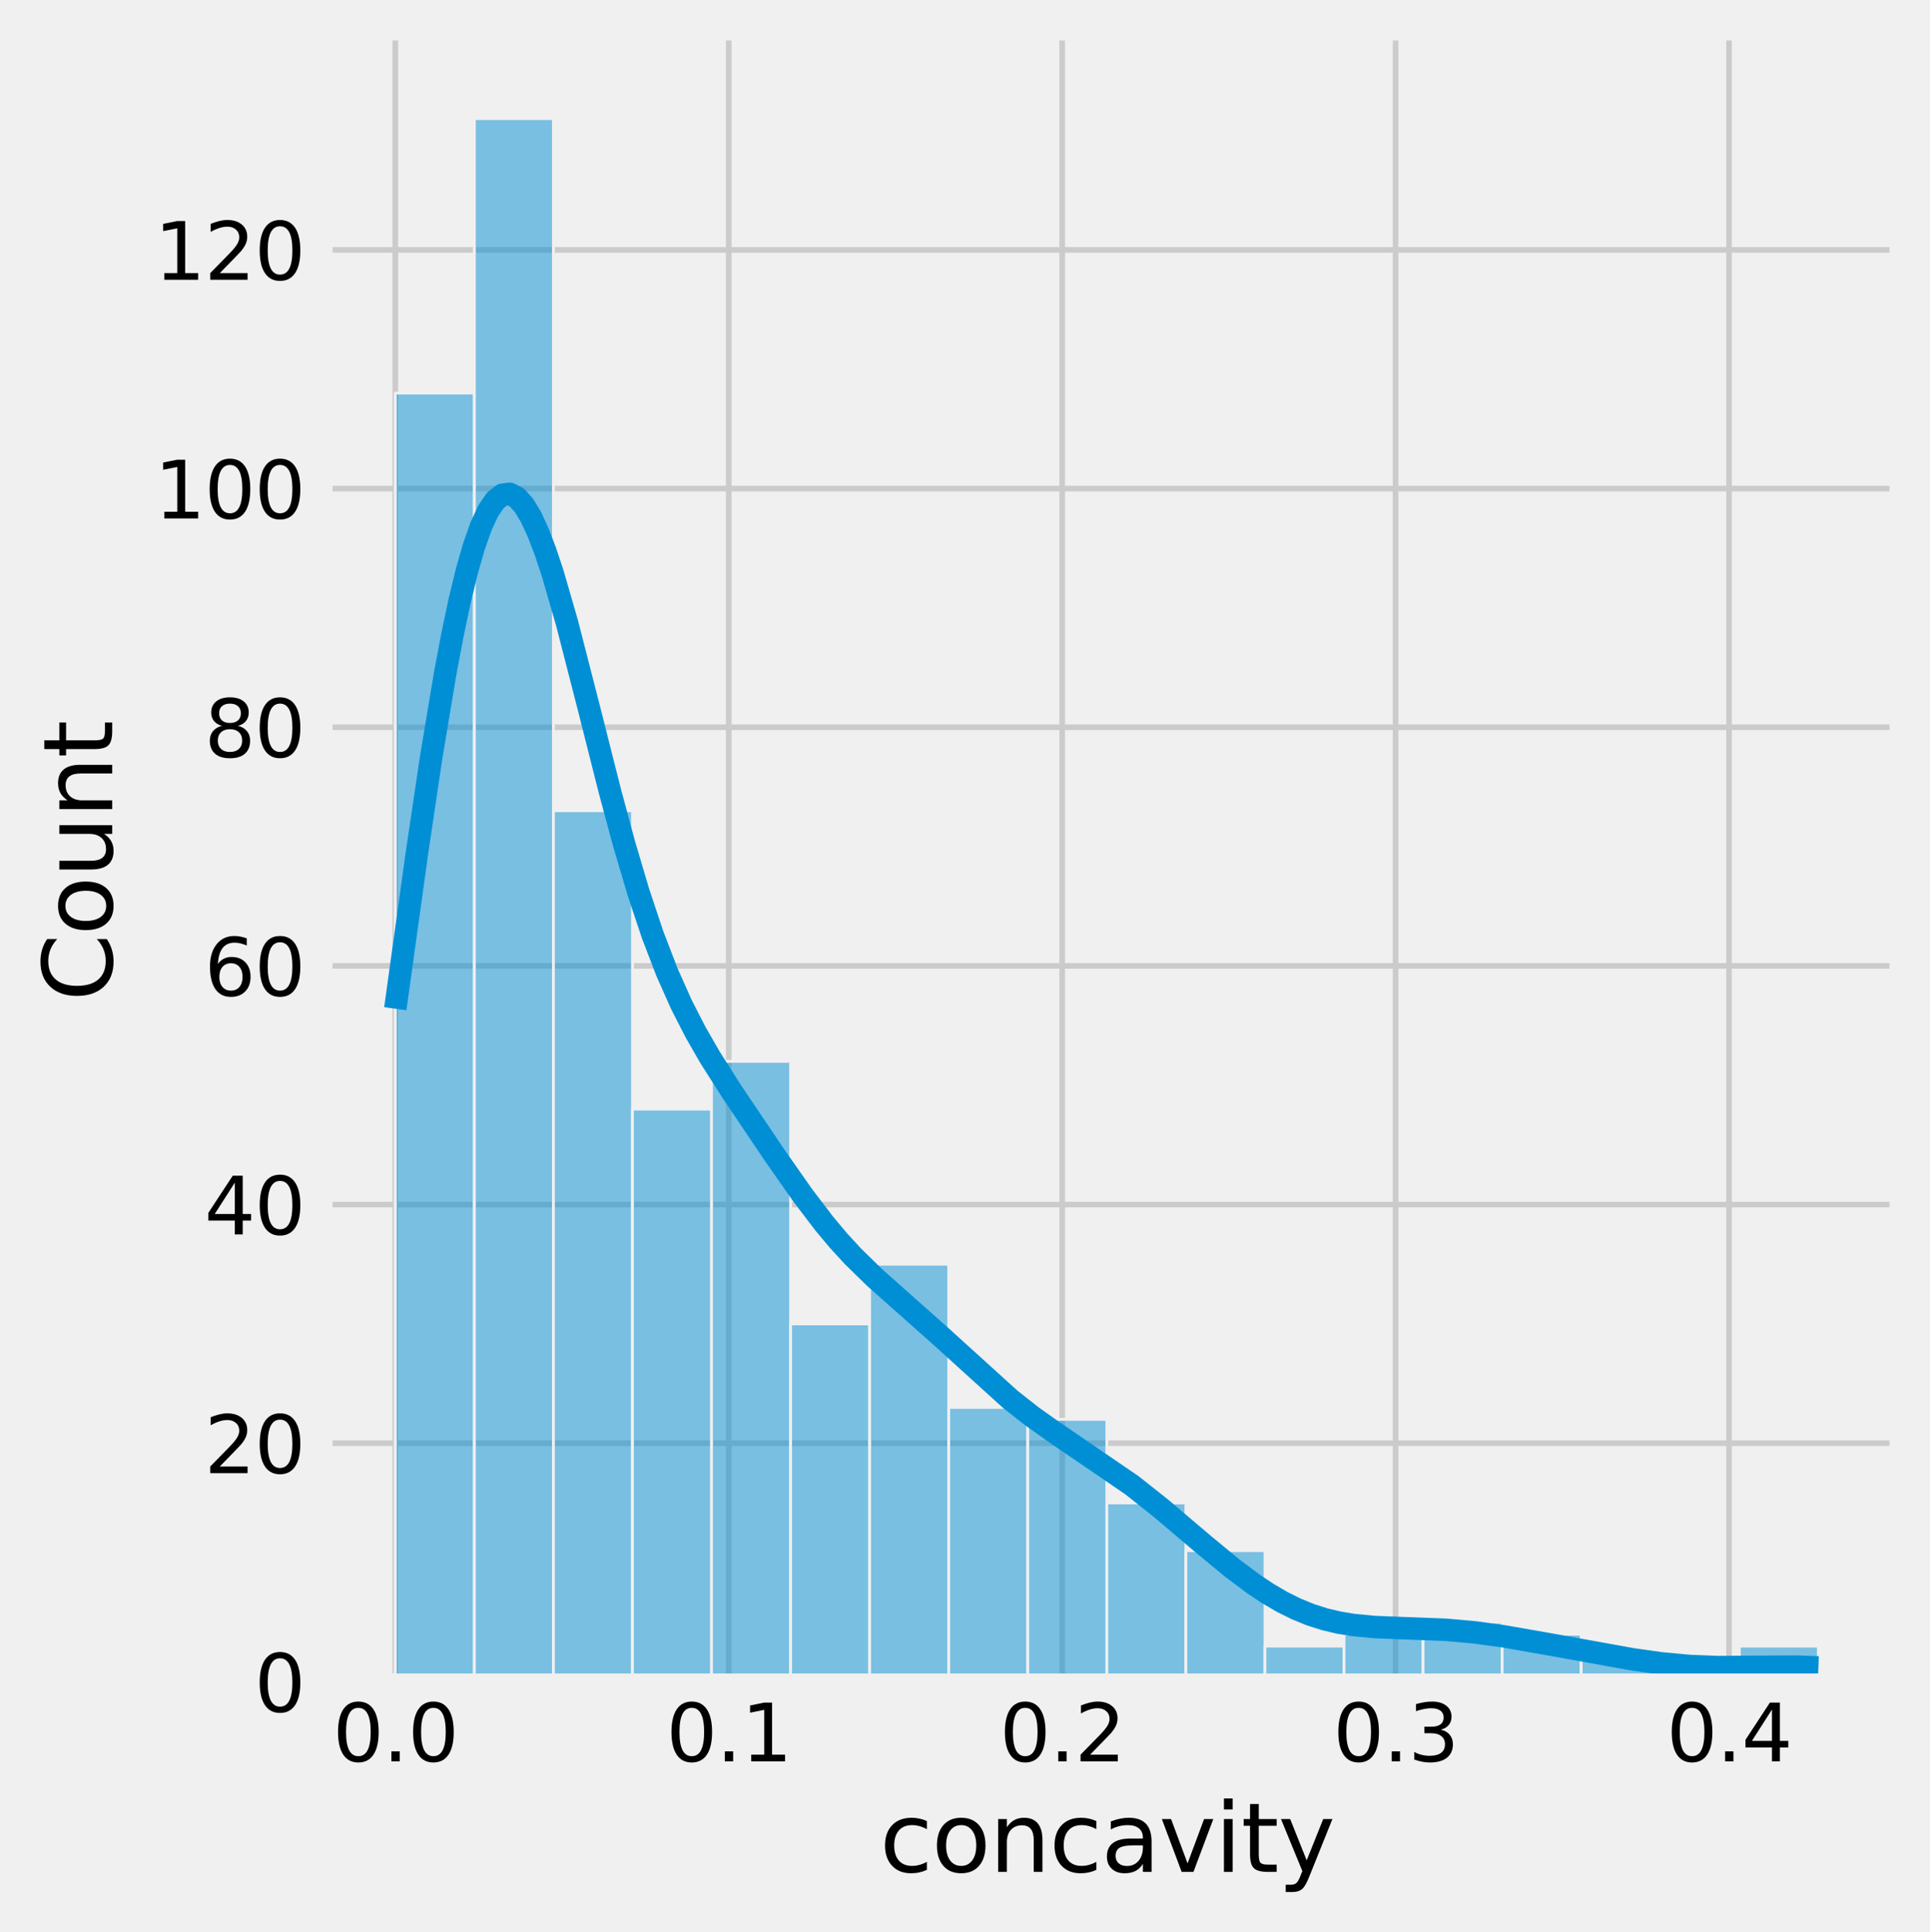 <?xml version="1.0" encoding="utf-8" standalone="no"?>
<!DOCTYPE svg PUBLIC "-//W3C//DTD SVG 1.1//EN"
  "http://www.w3.org/Graphics/SVG/1.1/DTD/svg11.dtd">
<svg xmlns:xlink="http://www.w3.org/1999/xlink" width="343.451pt" height="343.86pt" viewBox="0 0 343.451 343.86" xmlns="http://www.w3.org/2000/svg" version="1.1">
 <defs>
  <style type="text/css">*{stroke-linejoin: round; stroke-linecap: butt}</style>
 </defs>
 <g id="figure_1">
  <g id="patch_1">
   <path d="M 0 343.86 
L 343.451 343.86 
L 343.451 0 
L 0 0 
z
" style="fill: #f0f0f0"/>
  </g>
  <g id="axes_1">
   <g id="patch_2">
    <path d="M 57.682 299.351 
L 336.251 299.351 
L 336.251 7.2 
L 57.682 7.2 
z
" style="fill: #f0f0f0"/>
   </g>
   <g id="matplotlib.axis_1">
    <g id="xtick_1">
     <g id="line2d_1">
      <path d="M 70.344 299.351 
L 70.344 7.2 
" clip-path="url(#pc403106362)" style="fill: none; stroke: #cbcbcb"/>
     </g>
     <g id="line2d_2"/>
     <g id="text_1">
      <!-- 0.0 -->
      <g transform="translate(59.212 313.489) scale(0.14 -0.14)">
       <defs>
        <path id="DejaVuSans-30" d="M 2034 4250 
Q 1547 4250 1301 3770 
Q 1056 3291 1056 2328 
Q 1056 1369 1301 889 
Q 1547 409 2034 409 
Q 2525 409 2770 889 
Q 3016 1369 3016 2328 
Q 3016 3291 2770 3770 
Q 2525 4250 2034 4250 
z
M 2034 4750 
Q 2819 4750 3233 4129 
Q 3647 3509 3647 2328 
Q 3647 1150 3233 529 
Q 2819 -91 2034 -91 
Q 1250 -91 836 529 
Q 422 1150 422 2328 
Q 422 3509 836 4129 
Q 1250 4750 2034 4750 
z
" transform="scale(0.016)"/>
        <path id="DejaVuSans-2e" d="M 684 794 
L 1344 794 
L 1344 0 
L 684 0 
L 684 794 
z
" transform="scale(0.016)"/>
       </defs>
       <use xlink:href="#DejaVuSans-30"/>
       <use xlink:href="#DejaVuSans-2e" x="63.623"/>
       <use xlink:href="#DejaVuSans-30" x="95.41"/>
      </g>
     </g>
    </g>
    <g id="xtick_2">
     <g id="line2d_3">
      <path d="M 129.68 299.351 
L 129.68 7.2 
" clip-path="url(#pc403106362)" style="fill: none; stroke: #cbcbcb"/>
     </g>
     <g id="line2d_4"/>
     <g id="text_2">
      <!-- 0.1 -->
      <g transform="translate(118.547 313.489) scale(0.14 -0.14)">
       <defs>
        <path id="DejaVuSans-31" d="M 794 531 
L 1825 531 
L 1825 4091 
L 703 3866 
L 703 4441 
L 1819 4666 
L 2450 4666 
L 2450 531 
L 3481 531 
L 3481 0 
L 794 0 
L 794 531 
z
" transform="scale(0.016)"/>
       </defs>
       <use xlink:href="#DejaVuSans-30"/>
       <use xlink:href="#DejaVuSans-2e" x="63.623"/>
       <use xlink:href="#DejaVuSans-31" x="95.41"/>
      </g>
     </g>
    </g>
    <g id="xtick_3">
     <g id="line2d_5">
      <path d="M 189.015 299.351 
L 189.015 7.2 
" clip-path="url(#pc403106362)" style="fill: none; stroke: #cbcbcb"/>
     </g>
     <g id="line2d_6"/>
     <g id="text_3">
      <!-- 0.2 -->
      <g transform="translate(177.883 313.489) scale(0.14 -0.14)">
       <defs>
        <path id="DejaVuSans-32" d="M 1228 531 
L 3431 531 
L 3431 0 
L 469 0 
L 469 531 
Q 828 903 1448 1529 
Q 2069 2156 2228 2338 
Q 2531 2678 2651 2914 
Q 2772 3150 2772 3378 
Q 2772 3750 2511 3984 
Q 2250 4219 1831 4219 
Q 1534 4219 1204 4116 
Q 875 4013 500 3803 
L 500 4441 
Q 881 4594 1212 4672 
Q 1544 4750 1819 4750 
Q 2544 4750 2975 4387 
Q 3406 4025 3406 3419 
Q 3406 3131 3298 2873 
Q 3191 2616 2906 2266 
Q 2828 2175 2409 1742 
Q 1991 1309 1228 531 
z
" transform="scale(0.016)"/>
       </defs>
       <use xlink:href="#DejaVuSans-30"/>
       <use xlink:href="#DejaVuSans-2e" x="63.623"/>
       <use xlink:href="#DejaVuSans-32" x="95.41"/>
      </g>
     </g>
    </g>
    <g id="xtick_4">
     <g id="line2d_7">
      <path d="M 248.351 299.351 
L 248.351 7.2 
" clip-path="url(#pc403106362)" style="fill: none; stroke: #cbcbcb"/>
     </g>
     <g id="line2d_8"/>
     <g id="text_4">
      <!-- 0.3 -->
      <g transform="translate(237.219 313.489) scale(0.14 -0.14)">
       <defs>
        <path id="DejaVuSans-33" d="M 2597 2516 
Q 3050 2419 3304 2112 
Q 3559 1806 3559 1356 
Q 3559 666 3084 287 
Q 2609 -91 1734 -91 
Q 1441 -91 1130 -33 
Q 819 25 488 141 
L 488 750 
Q 750 597 1062 519 
Q 1375 441 1716 441 
Q 2309 441 2620 675 
Q 2931 909 2931 1356 
Q 2931 1769 2642 2001 
Q 2353 2234 1838 2234 
L 1294 2234 
L 1294 2753 
L 1863 2753 
Q 2328 2753 2575 2939 
Q 2822 3125 2822 3475 
Q 2822 3834 2567 4026 
Q 2313 4219 1838 4219 
Q 1578 4219 1281 4162 
Q 984 4106 628 3988 
L 628 4550 
Q 988 4650 1302 4700 
Q 1616 4750 1894 4750 
Q 2613 4750 3031 4423 
Q 3450 4097 3450 3541 
Q 3450 3153 3228 2886 
Q 3006 2619 2597 2516 
z
" transform="scale(0.016)"/>
       </defs>
       <use xlink:href="#DejaVuSans-30"/>
       <use xlink:href="#DejaVuSans-2e" x="63.623"/>
       <use xlink:href="#DejaVuSans-33" x="95.41"/>
      </g>
     </g>
    </g>
    <g id="xtick_5">
     <g id="line2d_9">
      <path d="M 307.687 299.351 
L 307.687 7.2 
" clip-path="url(#pc403106362)" style="fill: none; stroke: #cbcbcb"/>
     </g>
     <g id="line2d_10"/>
     <g id="text_5">
      <!-- 0.4 -->
      <g transform="translate(296.554 313.489) scale(0.14 -0.14)">
       <defs>
        <path id="DejaVuSans-34" d="M 2419 4116 
L 825 1625 
L 2419 1625 
L 2419 4116 
z
M 2253 4666 
L 3047 4666 
L 3047 1625 
L 3713 1625 
L 3713 1100 
L 3047 1100 
L 3047 0 
L 2419 0 
L 2419 1100 
L 313 1100 
L 313 1709 
L 2253 4666 
z
" transform="scale(0.016)"/>
       </defs>
       <use xlink:href="#DejaVuSans-30"/>
       <use xlink:href="#DejaVuSans-2e" x="63.623"/>
       <use xlink:href="#DejaVuSans-34" x="95.41"/>
      </g>
     </g>
    </g>
    <g id="text_6">
     <!-- concavity -->
     <g transform="translate(156.548 333.166) scale(0.168 -0.168)">
      <defs>
       <path id="DejaVuSans-63" d="M 3122 3366 
L 3122 2828 
Q 2878 2963 2633 3030 
Q 2388 3097 2138 3097 
Q 1578 3097 1268 2742 
Q 959 2388 959 1747 
Q 959 1106 1268 751 
Q 1578 397 2138 397 
Q 2388 397 2633 464 
Q 2878 531 3122 666 
L 3122 134 
Q 2881 22 2623 -34 
Q 2366 -91 2075 -91 
Q 1284 -91 818 406 
Q 353 903 353 1747 
Q 353 2603 823 3093 
Q 1294 3584 2113 3584 
Q 2378 3584 2631 3529 
Q 2884 3475 3122 3366 
z
" transform="scale(0.016)"/>
       <path id="DejaVuSans-6f" d="M 1959 3097 
Q 1497 3097 1228 2736 
Q 959 2375 959 1747 
Q 959 1119 1226 758 
Q 1494 397 1959 397 
Q 2419 397 2687 759 
Q 2956 1122 2956 1747 
Q 2956 2369 2687 2733 
Q 2419 3097 1959 3097 
z
M 1959 3584 
Q 2709 3584 3137 3096 
Q 3566 2609 3566 1747 
Q 3566 888 3137 398 
Q 2709 -91 1959 -91 
Q 1206 -91 779 398 
Q 353 888 353 1747 
Q 353 2609 779 3096 
Q 1206 3584 1959 3584 
z
" transform="scale(0.016)"/>
       <path id="DejaVuSans-6e" d="M 3513 2113 
L 3513 0 
L 2938 0 
L 2938 2094 
Q 2938 2591 2744 2837 
Q 2550 3084 2163 3084 
Q 1697 3084 1428 2787 
Q 1159 2491 1159 1978 
L 1159 0 
L 581 0 
L 581 3500 
L 1159 3500 
L 1159 2956 
Q 1366 3272 1645 3428 
Q 1925 3584 2291 3584 
Q 2894 3584 3203 3211 
Q 3513 2838 3513 2113 
z
" transform="scale(0.016)"/>
       <path id="DejaVuSans-61" d="M 2194 1759 
Q 1497 1759 1228 1600 
Q 959 1441 959 1056 
Q 959 750 1161 570 
Q 1363 391 1709 391 
Q 2188 391 2477 730 
Q 2766 1069 2766 1631 
L 2766 1759 
L 2194 1759 
z
M 3341 1997 
L 3341 0 
L 2766 0 
L 2766 531 
Q 2569 213 2275 61 
Q 1981 -91 1556 -91 
Q 1019 -91 701 211 
Q 384 513 384 1019 
Q 384 1609 779 1909 
Q 1175 2209 1959 2209 
L 2766 2209 
L 2766 2266 
Q 2766 2663 2505 2880 
Q 2244 3097 1772 3097 
Q 1472 3097 1187 3025 
Q 903 2953 641 2809 
L 641 3341 
Q 956 3463 1253 3523 
Q 1550 3584 1831 3584 
Q 2591 3584 2966 3190 
Q 3341 2797 3341 1997 
z
" transform="scale(0.016)"/>
       <path id="DejaVuSans-76" d="M 191 3500 
L 800 3500 
L 1894 563 
L 2988 3500 
L 3597 3500 
L 2284 0 
L 1503 0 
L 191 3500 
z
" transform="scale(0.016)"/>
       <path id="DejaVuSans-69" d="M 603 3500 
L 1178 3500 
L 1178 0 
L 603 0 
L 603 3500 
z
M 603 4863 
L 1178 4863 
L 1178 4134 
L 603 4134 
L 603 4863 
z
" transform="scale(0.016)"/>
       <path id="DejaVuSans-74" d="M 1172 4494 
L 1172 3500 
L 2356 3500 
L 2356 3053 
L 1172 3053 
L 1172 1153 
Q 1172 725 1289 603 
Q 1406 481 1766 481 
L 2356 481 
L 2356 0 
L 1766 0 
Q 1100 0 847 248 
Q 594 497 594 1153 
L 594 3053 
L 172 3053 
L 172 3500 
L 594 3500 
L 594 4494 
L 1172 4494 
z
" transform="scale(0.016)"/>
       <path id="DejaVuSans-79" d="M 2059 -325 
Q 1816 -950 1584 -1140 
Q 1353 -1331 966 -1331 
L 506 -1331 
L 506 -850 
L 844 -850 
Q 1081 -850 1212 -737 
Q 1344 -625 1503 -206 
L 1606 56 
L 191 3500 
L 800 3500 
L 1894 763 
L 2988 3500 
L 3597 3500 
L 2059 -325 
z
" transform="scale(0.016)"/>
      </defs>
      <use xlink:href="#DejaVuSans-63"/>
      <use xlink:href="#DejaVuSans-6f" x="54.98"/>
      <use xlink:href="#DejaVuSans-6e" x="116.162"/>
      <use xlink:href="#DejaVuSans-63" x="179.541"/>
      <use xlink:href="#DejaVuSans-61" x="234.521"/>
      <use xlink:href="#DejaVuSans-76" x="295.801"/>
      <use xlink:href="#DejaVuSans-69" x="354.98"/>
      <use xlink:href="#DejaVuSans-74" x="382.764"/>
      <use xlink:href="#DejaVuSans-79" x="421.973"/>
     </g>
    </g>
   </g>
   <g id="matplotlib.axis_2">
    <g id="ytick_1">
     <g id="line2d_11">
      <path d="M 57.682 299.351 
L 336.251 299.351 
" clip-path="url(#pc403106362)" style="fill: none; stroke: #cbcbcb"/>
     </g>
     <g id="line2d_12"/>
     <g id="text_7">
      <!-- 0 -->
      <g transform="translate(45.274 304.67) scale(0.14 -0.14)">
       <use xlink:href="#DejaVuSans-30"/>
      </g>
     </g>
    </g>
    <g id="ytick_2">
     <g id="line2d_13">
      <path d="M 57.682 256.872 
L 336.251 256.872 
" clip-path="url(#pc403106362)" style="fill: none; stroke: #cbcbcb"/>
     </g>
     <g id="line2d_14"/>
     <g id="text_8">
      <!-- 20 -->
      <g transform="translate(36.367 262.191) scale(0.14 -0.14)">
       <use xlink:href="#DejaVuSans-32"/>
       <use xlink:href="#DejaVuSans-30" x="63.623"/>
      </g>
     </g>
    </g>
    <g id="ytick_3">
     <g id="line2d_15">
      <path d="M 57.682 214.392 
L 336.251 214.392 
" clip-path="url(#pc403106362)" style="fill: none; stroke: #cbcbcb"/>
     </g>
     <g id="line2d_16"/>
     <g id="text_9">
      <!-- 40 -->
      <g transform="translate(36.367 219.711) scale(0.14 -0.14)">
       <use xlink:href="#DejaVuSans-34"/>
       <use xlink:href="#DejaVuSans-30" x="63.623"/>
      </g>
     </g>
    </g>
    <g id="ytick_4">
     <g id="line2d_17">
      <path d="M 57.682 171.913 
L 336.251 171.913 
" clip-path="url(#pc403106362)" style="fill: none; stroke: #cbcbcb"/>
     </g>
     <g id="line2d_18"/>
     <g id="text_10">
      <!-- 60 -->
      <g transform="translate(36.367 177.232) scale(0.14 -0.14)">
       <defs>
        <path id="DejaVuSans-36" d="M 2113 2584 
Q 1688 2584 1439 2293 
Q 1191 2003 1191 1497 
Q 1191 994 1439 701 
Q 1688 409 2113 409 
Q 2538 409 2786 701 
Q 3034 994 3034 1497 
Q 3034 2003 2786 2293 
Q 2538 2584 2113 2584 
z
M 3366 4563 
L 3366 3988 
Q 3128 4100 2886 4159 
Q 2644 4219 2406 4219 
Q 1781 4219 1451 3797 
Q 1122 3375 1075 2522 
Q 1259 2794 1537 2939 
Q 1816 3084 2150 3084 
Q 2853 3084 3261 2657 
Q 3669 2231 3669 1497 
Q 3669 778 3244 343 
Q 2819 -91 2113 -91 
Q 1303 -91 875 529 
Q 447 1150 447 2328 
Q 447 3434 972 4092 
Q 1497 4750 2381 4750 
Q 2619 4750 2861 4703 
Q 3103 4656 3366 4563 
z
" transform="scale(0.016)"/>
       </defs>
       <use xlink:href="#DejaVuSans-36"/>
       <use xlink:href="#DejaVuSans-30" x="63.623"/>
      </g>
     </g>
    </g>
    <g id="ytick_5">
     <g id="line2d_19">
      <path d="M 57.682 129.434 
L 336.251 129.434 
" clip-path="url(#pc403106362)" style="fill: none; stroke: #cbcbcb"/>
     </g>
     <g id="line2d_20"/>
     <g id="text_11">
      <!-- 80 -->
      <g transform="translate(36.367 134.753) scale(0.14 -0.14)">
       <defs>
        <path id="DejaVuSans-38" d="M 2034 2216 
Q 1584 2216 1326 1975 
Q 1069 1734 1069 1313 
Q 1069 891 1326 650 
Q 1584 409 2034 409 
Q 2484 409 2743 651 
Q 3003 894 3003 1313 
Q 3003 1734 2745 1975 
Q 2488 2216 2034 2216 
z
M 1403 2484 
Q 997 2584 770 2862 
Q 544 3141 544 3541 
Q 544 4100 942 4425 
Q 1341 4750 2034 4750 
Q 2731 4750 3128 4425 
Q 3525 4100 3525 3541 
Q 3525 3141 3298 2862 
Q 3072 2584 2669 2484 
Q 3125 2378 3379 2068 
Q 3634 1759 3634 1313 
Q 3634 634 3220 271 
Q 2806 -91 2034 -91 
Q 1263 -91 848 271 
Q 434 634 434 1313 
Q 434 1759 690 2068 
Q 947 2378 1403 2484 
z
M 1172 3481 
Q 1172 3119 1398 2916 
Q 1625 2713 2034 2713 
Q 2441 2713 2670 2916 
Q 2900 3119 2900 3481 
Q 2900 3844 2670 4047 
Q 2441 4250 2034 4250 
Q 1625 4250 1398 4047 
Q 1172 3844 1172 3481 
z
" transform="scale(0.016)"/>
       </defs>
       <use xlink:href="#DejaVuSans-38"/>
       <use xlink:href="#DejaVuSans-30" x="63.623"/>
      </g>
     </g>
    </g>
    <g id="ytick_6">
     <g id="line2d_21">
      <path d="M 57.682 86.955 
L 336.251 86.955 
" clip-path="url(#pc403106362)" style="fill: none; stroke: #cbcbcb"/>
     </g>
     <g id="line2d_22"/>
     <g id="text_12">
      <!-- 100 -->
      <g transform="translate(27.459 92.274) scale(0.14 -0.14)">
       <use xlink:href="#DejaVuSans-31"/>
       <use xlink:href="#DejaVuSans-30" x="63.623"/>
       <use xlink:href="#DejaVuSans-30" x="127.246"/>
      </g>
     </g>
    </g>
    <g id="ytick_7">
     <g id="line2d_23">
      <path d="M 57.682 44.476 
L 336.251 44.476 
" clip-path="url(#pc403106362)" style="fill: none; stroke: #cbcbcb"/>
     </g>
     <g id="line2d_24"/>
     <g id="text_13">
      <!-- 120 -->
      <g transform="translate(27.459 49.794) scale(0.14 -0.14)">
       <use xlink:href="#DejaVuSans-31"/>
       <use xlink:href="#DejaVuSans-32" x="63.623"/>
       <use xlink:href="#DejaVuSans-30" x="127.246"/>
      </g>
     </g>
    </g>
    <g id="text_14">
     <!-- Count -->
     <g transform="translate(19.965 178.221) rotate(-90) scale(0.168 -0.168)">
      <defs>
       <path id="DejaVuSans-43" d="M 4122 4306 
L 4122 3641 
Q 3803 3938 3442 4084 
Q 3081 4231 2675 4231 
Q 1875 4231 1450 3742 
Q 1025 3253 1025 2328 
Q 1025 1406 1450 917 
Q 1875 428 2675 428 
Q 3081 428 3442 575 
Q 3803 722 4122 1019 
L 4122 359 
Q 3791 134 3420 21 
Q 3050 -91 2638 -91 
Q 1578 -91 968 557 
Q 359 1206 359 2328 
Q 359 3453 968 4101 
Q 1578 4750 2638 4750 
Q 3056 4750 3426 4639 
Q 3797 4528 4122 4306 
z
" transform="scale(0.016)"/>
       <path id="DejaVuSans-75" d="M 544 1381 
L 544 3500 
L 1119 3500 
L 1119 1403 
Q 1119 906 1312 657 
Q 1506 409 1894 409 
Q 2359 409 2629 706 
Q 2900 1003 2900 1516 
L 2900 3500 
L 3475 3500 
L 3475 0 
L 2900 0 
L 2900 538 
Q 2691 219 2414 64 
Q 2138 -91 1772 -91 
Q 1169 -91 856 284 
Q 544 659 544 1381 
z
M 1991 3584 
L 1991 3584 
z
" transform="scale(0.016)"/>
      </defs>
      <use xlink:href="#DejaVuSans-43"/>
      <use xlink:href="#DejaVuSans-6f" x="69.824"/>
      <use xlink:href="#DejaVuSans-75" x="131.006"/>
      <use xlink:href="#DejaVuSans-6e" x="194.385"/>
      <use xlink:href="#DejaVuSans-74" x="257.764"/>
     </g>
    </g>
   </g>
   <g id="patch_3">
    <path d="M 70.344 299.351 
L 84.413 299.351 
L 84.413 69.963 
L 70.344 69.963 
z
" clip-path="url(#pc403106362)" style="fill: #008fd5; fill-opacity: 0.5; stroke: #f0f0f0; stroke-width: 0.5; stroke-linejoin: miter"/>
   </g>
   <g id="patch_4">
    <path d="M 84.413 299.351 
L 98.482 299.351 
L 98.482 21.112 
L 84.413 21.112 
z
" clip-path="url(#pc403106362)" style="fill: #008fd5; fill-opacity: 0.5; stroke: #f0f0f0; stroke-width: 0.5; stroke-linejoin: miter"/>
   </g>
   <g id="patch_5">
    <path d="M 98.482 299.351 
L 112.551 299.351 
L 112.551 144.302 
L 98.482 144.302 
z
" clip-path="url(#pc403106362)" style="fill: #008fd5; fill-opacity: 0.5; stroke: #f0f0f0; stroke-width: 0.5; stroke-linejoin: miter"/>
   </g>
   <g id="patch_6">
    <path d="M 112.551 299.351 
L 126.621 299.351 
L 126.621 197.401 
L 112.551 197.401 
z
" clip-path="url(#pc403106362)" style="fill: #008fd5; fill-opacity: 0.5; stroke: #f0f0f0; stroke-width: 0.5; stroke-linejoin: miter"/>
   </g>
   <g id="patch_7">
    <path d="M 126.621 299.351 
L 140.69 299.351 
L 140.69 188.905 
L 126.621 188.905 
z
" clip-path="url(#pc403106362)" style="fill: #008fd5; fill-opacity: 0.5; stroke: #f0f0f0; stroke-width: 0.5; stroke-linejoin: miter"/>
   </g>
   <g id="patch_8">
    <path d="M 140.69 299.351 
L 154.759 299.351 
L 154.759 235.632 
L 140.69 235.632 
z
" clip-path="url(#pc403106362)" style="fill: #008fd5; fill-opacity: 0.5; stroke: #f0f0f0; stroke-width: 0.5; stroke-linejoin: miter"/>
   </g>
   <g id="patch_9">
    <path d="M 154.759 299.351 
L 168.828 299.351 
L 168.828 225.012 
L 154.759 225.012 
z
" clip-path="url(#pc403106362)" style="fill: #008fd5; fill-opacity: 0.5; stroke: #f0f0f0; stroke-width: 0.5; stroke-linejoin: miter"/>
   </g>
   <g id="patch_10">
    <path d="M 168.828 299.351 
L 182.897 299.351 
L 182.897 250.5 
L 168.828 250.5 
z
" clip-path="url(#pc403106362)" style="fill: #008fd5; fill-opacity: 0.5; stroke: #f0f0f0; stroke-width: 0.5; stroke-linejoin: miter"/>
   </g>
   <g id="patch_11">
    <path d="M 182.897 299.351 
L 196.966 299.351 
L 196.966 252.624 
L 182.897 252.624 
z
" clip-path="url(#pc403106362)" style="fill: #008fd5; fill-opacity: 0.5; stroke: #f0f0f0; stroke-width: 0.5; stroke-linejoin: miter"/>
   </g>
   <g id="patch_12">
    <path d="M 196.966 299.351 
L 211.035 299.351 
L 211.035 267.491 
L 196.966 267.491 
z
" clip-path="url(#pc403106362)" style="fill: #008fd5; fill-opacity: 0.5; stroke: #f0f0f0; stroke-width: 0.5; stroke-linejoin: miter"/>
   </g>
   <g id="patch_13">
    <path d="M 211.035 299.351 
L 225.105 299.351 
L 225.105 275.987 
L 211.035 275.987 
z
" clip-path="url(#pc403106362)" style="fill: #008fd5; fill-opacity: 0.5; stroke: #f0f0f0; stroke-width: 0.5; stroke-linejoin: miter"/>
   </g>
   <g id="patch_14">
    <path d="M 225.105 299.351 
L 239.174 299.351 
L 239.174 292.979 
L 225.105 292.979 
z
" clip-path="url(#pc403106362)" style="fill: #008fd5; fill-opacity: 0.5; stroke: #f0f0f0; stroke-width: 0.5; stroke-linejoin: miter"/>
   </g>
   <g id="patch_15">
    <path d="M 239.174 299.351 
L 253.243 299.351 
L 253.243 290.855 
L 239.174 290.855 
z
" clip-path="url(#pc403106362)" style="fill: #008fd5; fill-opacity: 0.5; stroke: #f0f0f0; stroke-width: 0.5; stroke-linejoin: miter"/>
   </g>
   <g id="patch_16">
    <path d="M 253.243 299.351 
L 267.312 299.351 
L 267.312 288.731 
L 253.243 288.731 
z
" clip-path="url(#pc403106362)" style="fill: #008fd5; fill-opacity: 0.5; stroke: #f0f0f0; stroke-width: 0.5; stroke-linejoin: miter"/>
   </g>
   <g id="patch_17">
    <path d="M 267.312 299.351 
L 281.381 299.351 
L 281.381 290.855 
L 267.312 290.855 
z
" clip-path="url(#pc403106362)" style="fill: #008fd5; fill-opacity: 0.5; stroke: #f0f0f0; stroke-width: 0.5; stroke-linejoin: miter"/>
   </g>
   <g id="patch_18">
    <path d="M 281.381 299.351 
L 295.45 299.351 
L 295.45 295.103 
L 281.381 295.103 
z
" clip-path="url(#pc403106362)" style="fill: #008fd5; fill-opacity: 0.5; stroke: #f0f0f0; stroke-width: 0.5; stroke-linejoin: miter"/>
   </g>
   <g id="patch_19">
    <path d="M 295.45 299.351 
L 309.519 299.351 
L 309.519 299.351 
L 295.45 299.351 
z
" clip-path="url(#pc403106362)" style="fill: #008fd5; fill-opacity: 0.5; stroke: #f0f0f0; stroke-width: 0.5; stroke-linejoin: miter"/>
   </g>
   <g id="patch_20">
    <path d="M 309.519 299.351 
L 323.589 299.351 
L 323.589 292.979 
L 309.519 292.979 
z
" clip-path="url(#pc403106362)" style="fill: #008fd5; fill-opacity: 0.5; stroke: #f0f0f0; stroke-width: 0.5; stroke-linejoin: miter"/>
   </g>
   <g id="line2d_25">
    <path d="M 70.344 179.538 
L 74.162 152.058 
L 76.707 134.942 
L 79.252 119.679 
L 80.525 112.957 
L 81.797 106.939 
L 83.07 101.684 
L 84.342 97.239 
L 85.615 93.64 
L 86.888 90.907 
L 88.16 89.045 
L 89.433 88.048 
L 90.705 87.893 
L 91.978 88.547 
L 93.251 89.963 
L 94.523 92.086 
L 95.796 94.85 
L 97.068 98.183 
L 98.341 102.008 
L 100.886 110.807 
L 104.704 125.668 
L 108.522 140.774 
L 111.067 150.218 
L 113.612 158.816 
L 116.157 166.432 
L 118.702 173.053 
L 121.247 178.77 
L 123.793 183.744 
L 126.338 188.168 
L 130.156 194.188 
L 137.791 205.524 
L 142.881 212.794 
L 146.699 217.806 
L 149.244 220.84 
L 151.789 223.612 
L 155.607 227.347 
L 160.698 231.87 
L 167.061 237.518 
L 179.786 249.054 
L 183.604 252.059 
L 187.422 254.775 
L 201.42 264.34 
L 206.511 268.371 
L 214.146 274.849 
L 219.237 279.054 
L 223.054 281.915 
L 225.599 283.611 
L 228.145 285.103 
L 230.69 286.37 
L 233.235 287.406 
L 235.78 288.214 
L 238.325 288.813 
L 240.871 289.229 
L 244.688 289.589 
L 249.779 289.789 
L 257.414 290.083 
L 262.504 290.541 
L 267.595 291.242 
L 275.23 292.574 
L 290.501 295.329 
L 295.592 296.047 
L 300.682 296.522 
L 305.772 296.715 
L 312.135 296.671 
L 319.771 296.634 
L 323.589 296.775 
L 323.589 296.775 
" clip-path="url(#pc403106362)" style="fill: none; stroke: #008fd5; stroke-width: 4"/>
   </g>
   <g id="patch_21">
    <path d="M 57.682 299.351 
L 57.682 7.2 
" style="fill: none; stroke: #f0f0f0; stroke-width: 3; stroke-linejoin: miter; stroke-linecap: square"/>
   </g>
   <g id="patch_22">
    <path d="M 57.682 299.351 
L 336.251 299.351 
" style="fill: none; stroke: #f0f0f0; stroke-width: 3; stroke-linejoin: miter; stroke-linecap: square"/>
   </g>
  </g>
 </g>
 <defs>
  <clipPath id="pc403106362">
   <rect x="57.682" y="7.2" width="278.569" height="292.151"/>
  </clipPath>
 </defs>
</svg>
